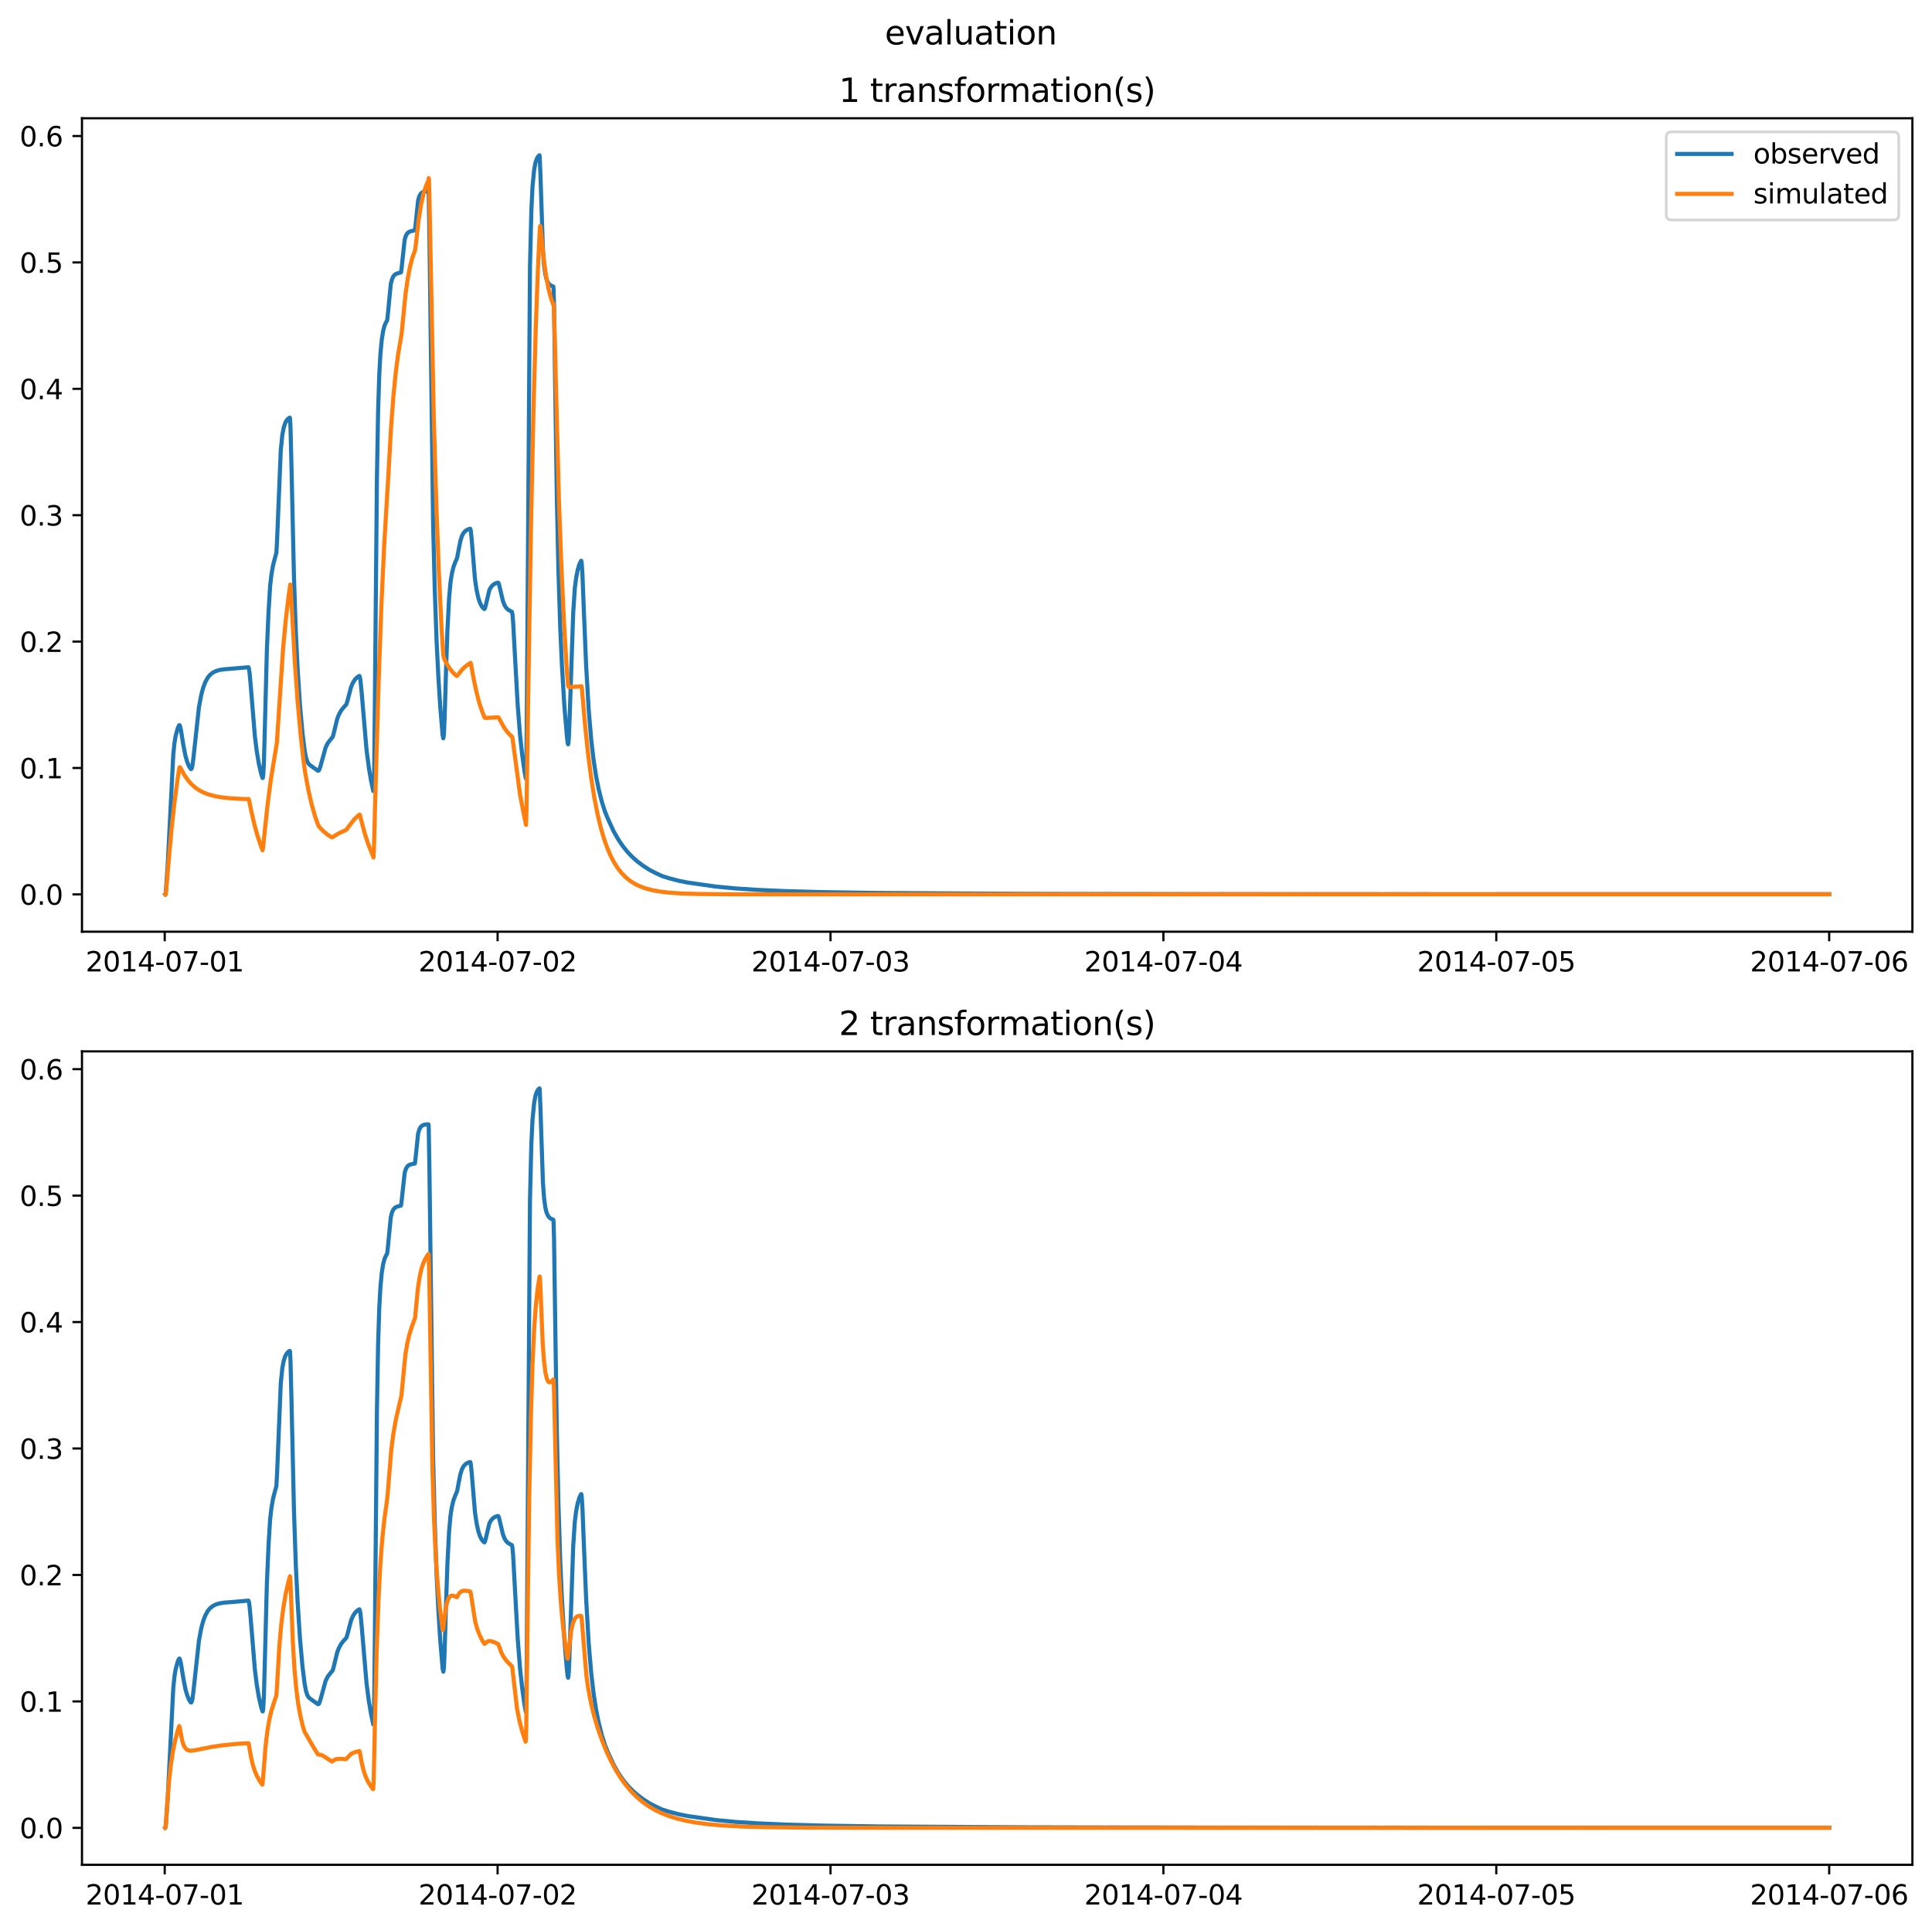 <?xml version="1.0" encoding="utf-8" standalone="no"?>
<!DOCTYPE svg PUBLIC "-//W3C//DTD SVG 1.1//EN"
  "http://www.w3.org/Graphics/SVG/1.1/DTD/svg11.dtd">
<svg xmlns:xlink="http://www.w3.org/1999/xlink" width="709.427pt" height="708.798pt" viewBox="0 0 709.427 708.798" xmlns="http://www.w3.org/2000/svg" version="1.1">
 <defs>
  <style type="text/css">*{stroke-linejoin: round; stroke-linecap: butt}</style>
 </defs>
 <g id="figure_1">
  <g id="patch_1">
   <path d="M 0 708.798 
L 709.427 708.798 
L 709.427 0 
L 0 0 
z
" style="fill: #ffffff"/>
  </g>
  <g id="axes_1">
   <g id="patch_2">
    <path d="M 30.103 342.2 
L 702.227 342.2 
L 702.227 43.44 
L 30.103 43.44 
z
" style="fill: #ffffff"/>
   </g>
   <g id="matplotlib.axis_1">
    <g id="xtick_1">
     <g id="line2d_1">
      <defs>
       <path id="m25075e0946" d="M 0 0 
L 0 3.5 
" style="stroke: #000000; stroke-width: 0.8"/>
      </defs>
      <g>
       <use xlink:href="#m25075e0946" x="60.484" y="342.2" style="stroke: #000000; stroke-width: 0.8"/>
      </g>
     </g>
     <g id="text_1">
      <!-- 2014-07-01 -->
      <g transform="translate(31.427 356.798) scale(0.1 -0.1)">
       <defs>
        <path id="DejaVuSans-32" d="M 1228 531 
L 3431 531 
L 3431 0 
L 469 0 
L 469 531 
Q 828 903 1448 1529 
Q 2069 2156 2228 2338 
Q 2531 2678 2651 2914 
Q 2772 3150 2772 3378 
Q 2772 3750 2511 3984 
Q 2250 4219 1831 4219 
Q 1534 4219 1204 4116 
Q 875 4013 500 3803 
L 500 4441 
Q 881 4594 1212 4672 
Q 1544 4750 1819 4750 
Q 2544 4750 2975 4387 
Q 3406 4025 3406 3419 
Q 3406 3131 3298 2873 
Q 3191 2616 2906 2266 
Q 2828 2175 2409 1742 
Q 1991 1309 1228 531 
z
" transform="scale(0.016)"/>
        <path id="DejaVuSans-30" d="M 2034 4250 
Q 1547 4250 1301 3770 
Q 1056 3291 1056 2328 
Q 1056 1369 1301 889 
Q 1547 409 2034 409 
Q 2525 409 2770 889 
Q 3016 1369 3016 2328 
Q 3016 3291 2770 3770 
Q 2525 4250 2034 4250 
z
M 2034 4750 
Q 2819 4750 3233 4129 
Q 3647 3509 3647 2328 
Q 3647 1150 3233 529 
Q 2819 -91 2034 -91 
Q 1250 -91 836 529 
Q 422 1150 422 2328 
Q 422 3509 836 4129 
Q 1250 4750 2034 4750 
z
" transform="scale(0.016)"/>
        <path id="DejaVuSans-31" d="M 794 531 
L 1825 531 
L 1825 4091 
L 703 3866 
L 703 4441 
L 1819 4666 
L 2450 4666 
L 2450 531 
L 3481 531 
L 3481 0 
L 794 0 
L 794 531 
z
" transform="scale(0.016)"/>
        <path id="DejaVuSans-34" d="M 2419 4116 
L 825 1625 
L 2419 1625 
L 2419 4116 
z
M 2253 4666 
L 3047 4666 
L 3047 1625 
L 3713 1625 
L 3713 1100 
L 3047 1100 
L 3047 0 
L 2419 0 
L 2419 1100 
L 313 1100 
L 313 1709 
L 2253 4666 
z
" transform="scale(0.016)"/>
        <path id="DejaVuSans-2d" d="M 313 2009 
L 1997 2009 
L 1997 1497 
L 313 1497 
L 313 2009 
z
" transform="scale(0.016)"/>
        <path id="DejaVuSans-37" d="M 525 4666 
L 3525 4666 
L 3525 4397 
L 1831 0 
L 1172 0 
L 2766 4134 
L 525 4134 
L 525 4666 
z
" transform="scale(0.016)"/>
       </defs>
       <use xlink:href="#DejaVuSans-32"/>
       <use xlink:href="#DejaVuSans-30" x="63.623"/>
       <use xlink:href="#DejaVuSans-31" x="127.246"/>
       <use xlink:href="#DejaVuSans-34" x="190.869"/>
       <use xlink:href="#DejaVuSans-2d" x="254.492"/>
       <use xlink:href="#DejaVuSans-30" x="290.576"/>
       <use xlink:href="#DejaVuSans-37" x="354.199"/>
       <use xlink:href="#DejaVuSans-2d" x="417.822"/>
       <use xlink:href="#DejaVuSans-30" x="453.906"/>
       <use xlink:href="#DejaVuSans-31" x="517.529"/>
      </g>
     </g>
    </g>
    <g id="xtick_2">
     <g id="line2d_2">
      <g>
       <use xlink:href="#m25075e0946" x="182.723" y="342.2" style="stroke: #000000; stroke-width: 0.8"/>
      </g>
     </g>
     <g id="text_2">
      <!-- 2014-07-02 -->
      <g transform="translate(153.665 356.798) scale(0.1 -0.1)">
       <use xlink:href="#DejaVuSans-32"/>
       <use xlink:href="#DejaVuSans-30" x="63.623"/>
       <use xlink:href="#DejaVuSans-31" x="127.246"/>
       <use xlink:href="#DejaVuSans-34" x="190.869"/>
       <use xlink:href="#DejaVuSans-2d" x="254.492"/>
       <use xlink:href="#DejaVuSans-30" x="290.576"/>
       <use xlink:href="#DejaVuSans-37" x="354.199"/>
       <use xlink:href="#DejaVuSans-2d" x="417.822"/>
       <use xlink:href="#DejaVuSans-30" x="453.906"/>
       <use xlink:href="#DejaVuSans-32" x="517.529"/>
      </g>
     </g>
    </g>
    <g id="xtick_3">
     <g id="line2d_3">
      <g>
       <use xlink:href="#m25075e0946" x="304.961" y="342.2" style="stroke: #000000; stroke-width: 0.8"/>
      </g>
     </g>
     <g id="text_3">
      <!-- 2014-07-03 -->
      <g transform="translate(275.903 356.798) scale(0.1 -0.1)">
       <defs>
        <path id="DejaVuSans-33" d="M 2597 2516 
Q 3050 2419 3304 2112 
Q 3559 1806 3559 1356 
Q 3559 666 3084 287 
Q 2609 -91 1734 -91 
Q 1441 -91 1130 -33 
Q 819 25 488 141 
L 488 750 
Q 750 597 1062 519 
Q 1375 441 1716 441 
Q 2309 441 2620 675 
Q 2931 909 2931 1356 
Q 2931 1769 2642 2001 
Q 2353 2234 1838 2234 
L 1294 2234 
L 1294 2753 
L 1863 2753 
Q 2328 2753 2575 2939 
Q 2822 3125 2822 3475 
Q 2822 3834 2567 4026 
Q 2313 4219 1838 4219 
Q 1578 4219 1281 4162 
Q 984 4106 628 3988 
L 628 4550 
Q 988 4650 1302 4700 
Q 1616 4750 1894 4750 
Q 2613 4750 3031 4423 
Q 3450 4097 3450 3541 
Q 3450 3153 3228 2886 
Q 3006 2619 2597 2516 
z
" transform="scale(0.016)"/>
       </defs>
       <use xlink:href="#DejaVuSans-32"/>
       <use xlink:href="#DejaVuSans-30" x="63.623"/>
       <use xlink:href="#DejaVuSans-31" x="127.246"/>
       <use xlink:href="#DejaVuSans-34" x="190.869"/>
       <use xlink:href="#DejaVuSans-2d" x="254.492"/>
       <use xlink:href="#DejaVuSans-30" x="290.576"/>
       <use xlink:href="#DejaVuSans-37" x="354.199"/>
       <use xlink:href="#DejaVuSans-2d" x="417.822"/>
       <use xlink:href="#DejaVuSans-30" x="453.906"/>
       <use xlink:href="#DejaVuSans-33" x="517.529"/>
      </g>
     </g>
    </g>
    <g id="xtick_4">
     <g id="line2d_4">
      <g>
       <use xlink:href="#m25075e0946" x="427.199" y="342.2" style="stroke: #000000; stroke-width: 0.8"/>
      </g>
     </g>
     <g id="text_4">
      <!-- 2014-07-04 -->
      <g transform="translate(398.141 356.798) scale(0.1 -0.1)">
       <use xlink:href="#DejaVuSans-32"/>
       <use xlink:href="#DejaVuSans-30" x="63.623"/>
       <use xlink:href="#DejaVuSans-31" x="127.246"/>
       <use xlink:href="#DejaVuSans-34" x="190.869"/>
       <use xlink:href="#DejaVuSans-2d" x="254.492"/>
       <use xlink:href="#DejaVuSans-30" x="290.576"/>
       <use xlink:href="#DejaVuSans-37" x="354.199"/>
       <use xlink:href="#DejaVuSans-2d" x="417.822"/>
       <use xlink:href="#DejaVuSans-30" x="453.906"/>
       <use xlink:href="#DejaVuSans-34" x="517.529"/>
      </g>
     </g>
    </g>
    <g id="xtick_5">
     <g id="line2d_5">
      <g>
       <use xlink:href="#m25075e0946" x="549.437" y="342.2" style="stroke: #000000; stroke-width: 0.8"/>
      </g>
     </g>
     <g id="text_5">
      <!-- 2014-07-05 -->
      <g transform="translate(520.38 356.798) scale(0.1 -0.1)">
       <defs>
        <path id="DejaVuSans-35" d="M 691 4666 
L 3169 4666 
L 3169 4134 
L 1269 4134 
L 1269 2991 
Q 1406 3038 1543 3061 
Q 1681 3084 1819 3084 
Q 2600 3084 3056 2656 
Q 3513 2228 3513 1497 
Q 3513 744 3044 326 
Q 2575 -91 1722 -91 
Q 1428 -91 1123 -41 
Q 819 9 494 109 
L 494 744 
Q 775 591 1075 516 
Q 1375 441 1709 441 
Q 2250 441 2565 725 
Q 2881 1009 2881 1497 
Q 2881 1984 2565 2268 
Q 2250 2553 1709 2553 
Q 1456 2553 1204 2497 
Q 953 2441 691 2322 
L 691 4666 
z
" transform="scale(0.016)"/>
       </defs>
       <use xlink:href="#DejaVuSans-32"/>
       <use xlink:href="#DejaVuSans-30" x="63.623"/>
       <use xlink:href="#DejaVuSans-31" x="127.246"/>
       <use xlink:href="#DejaVuSans-34" x="190.869"/>
       <use xlink:href="#DejaVuSans-2d" x="254.492"/>
       <use xlink:href="#DejaVuSans-30" x="290.576"/>
       <use xlink:href="#DejaVuSans-37" x="354.199"/>
       <use xlink:href="#DejaVuSans-2d" x="417.822"/>
       <use xlink:href="#DejaVuSans-30" x="453.906"/>
       <use xlink:href="#DejaVuSans-35" x="517.529"/>
      </g>
     </g>
    </g>
    <g id="xtick_6">
     <g id="line2d_6">
      <g>
       <use xlink:href="#m25075e0946" x="671.676" y="342.2" style="stroke: #000000; stroke-width: 0.8"/>
      </g>
     </g>
     <g id="text_6">
      <!-- 2014-07-06 -->
      <g transform="translate(642.618 356.798) scale(0.1 -0.1)">
       <defs>
        <path id="DejaVuSans-36" d="M 2113 2584 
Q 1688 2584 1439 2293 
Q 1191 2003 1191 1497 
Q 1191 994 1439 701 
Q 1688 409 2113 409 
Q 2538 409 2786 701 
Q 3034 994 3034 1497 
Q 3034 2003 2786 2293 
Q 2538 2584 2113 2584 
z
M 3366 4563 
L 3366 3988 
Q 3128 4100 2886 4159 
Q 2644 4219 2406 4219 
Q 1781 4219 1451 3797 
Q 1122 3375 1075 2522 
Q 1259 2794 1537 2939 
Q 1816 3084 2150 3084 
Q 2853 3084 3261 2657 
Q 3669 2231 3669 1497 
Q 3669 778 3244 343 
Q 2819 -91 2113 -91 
Q 1303 -91 875 529 
Q 447 1150 447 2328 
Q 447 3434 972 4092 
Q 1497 4750 2381 4750 
Q 2619 4750 2861 4703 
Q 3103 4656 3366 4563 
z
" transform="scale(0.016)"/>
       </defs>
       <use xlink:href="#DejaVuSans-32"/>
       <use xlink:href="#DejaVuSans-30" x="63.623"/>
       <use xlink:href="#DejaVuSans-31" x="127.246"/>
       <use xlink:href="#DejaVuSans-34" x="190.869"/>
       <use xlink:href="#DejaVuSans-2d" x="254.492"/>
       <use xlink:href="#DejaVuSans-30" x="290.576"/>
       <use xlink:href="#DejaVuSans-37" x="354.199"/>
       <use xlink:href="#DejaVuSans-2d" x="417.822"/>
       <use xlink:href="#DejaVuSans-30" x="453.906"/>
       <use xlink:href="#DejaVuSans-36" x="517.529"/>
      </g>
     </g>
    </g>
   </g>
   <g id="matplotlib.axis_2">
    <g id="ytick_1">
     <g id="line2d_7">
      <defs>
       <path id="m367534e024" d="M 0 0 
L -3.5 0 
" style="stroke: #000000; stroke-width: 0.8"/>
      </defs>
      <g>
       <use xlink:href="#m367534e024" x="30.103" y="328.489" style="stroke: #000000; stroke-width: 0.8"/>
      </g>
     </g>
     <g id="text_7">
      <!-- 0.0 -->
      <g transform="translate(7.2 332.289) scale(0.1 -0.1)">
       <defs>
        <path id="DejaVuSans-2e" d="M 684 794 
L 1344 794 
L 1344 0 
L 684 0 
L 684 794 
z
" transform="scale(0.016)"/>
       </defs>
       <use xlink:href="#DejaVuSans-30"/>
       <use xlink:href="#DejaVuSans-2e" x="63.623"/>
       <use xlink:href="#DejaVuSans-30" x="95.41"/>
      </g>
     </g>
    </g>
    <g id="ytick_2">
     <g id="line2d_8">
      <g>
       <use xlink:href="#m367534e024" x="30.103" y="282.069" style="stroke: #000000; stroke-width: 0.8"/>
      </g>
     </g>
     <g id="text_8">
      <!-- 0.1 -->
      <g transform="translate(7.2 285.868) scale(0.1 -0.1)">
       <use xlink:href="#DejaVuSans-30"/>
       <use xlink:href="#DejaVuSans-2e" x="63.623"/>
       <use xlink:href="#DejaVuSans-31" x="95.41"/>
      </g>
     </g>
    </g>
    <g id="ytick_3">
     <g id="line2d_9">
      <g>
       <use xlink:href="#m367534e024" x="30.103" y="235.648" style="stroke: #000000; stroke-width: 0.8"/>
      </g>
     </g>
     <g id="text_9">
      <!-- 0.2 -->
      <g transform="translate(7.2 239.447) scale(0.1 -0.1)">
       <use xlink:href="#DejaVuSans-30"/>
       <use xlink:href="#DejaVuSans-2e" x="63.623"/>
       <use xlink:href="#DejaVuSans-32" x="95.41"/>
      </g>
     </g>
    </g>
    <g id="ytick_4">
     <g id="line2d_10">
      <g>
       <use xlink:href="#m367534e024" x="30.103" y="189.227" style="stroke: #000000; stroke-width: 0.8"/>
      </g>
     </g>
     <g id="text_10">
      <!-- 0.3 -->
      <g transform="translate(7.2 193.026) scale(0.1 -0.1)">
       <use xlink:href="#DejaVuSans-30"/>
       <use xlink:href="#DejaVuSans-2e" x="63.623"/>
       <use xlink:href="#DejaVuSans-33" x="95.41"/>
      </g>
     </g>
    </g>
    <g id="ytick_5">
     <g id="line2d_11">
      <g>
       <use xlink:href="#m367534e024" x="30.103" y="142.806" style="stroke: #000000; stroke-width: 0.8"/>
      </g>
     </g>
     <g id="text_11">
      <!-- 0.4 -->
      <g transform="translate(7.2 146.606) scale(0.1 -0.1)">
       <use xlink:href="#DejaVuSans-30"/>
       <use xlink:href="#DejaVuSans-2e" x="63.623"/>
       <use xlink:href="#DejaVuSans-34" x="95.41"/>
      </g>
     </g>
    </g>
    <g id="ytick_6">
     <g id="line2d_12">
      <g>
       <use xlink:href="#m367534e024" x="30.103" y="96.386" style="stroke: #000000; stroke-width: 0.8"/>
      </g>
     </g>
     <g id="text_12">
      <!-- 0.5 -->
      <g transform="translate(7.2 100.185) scale(0.1 -0.1)">
       <use xlink:href="#DejaVuSans-30"/>
       <use xlink:href="#DejaVuSans-2e" x="63.623"/>
       <use xlink:href="#DejaVuSans-35" x="95.41"/>
      </g>
     </g>
    </g>
    <g id="ytick_7">
     <g id="line2d_13">
      <g>
       <use xlink:href="#m367534e024" x="30.103" y="49.965" style="stroke: #000000; stroke-width: 0.8"/>
      </g>
     </g>
     <g id="text_13">
      <!-- 0.6 -->
      <g transform="translate(7.2 53.764) scale(0.1 -0.1)">
       <use xlink:href="#DejaVuSans-30"/>
       <use xlink:href="#DejaVuSans-2e" x="63.623"/>
       <use xlink:href="#DejaVuSans-36" x="95.41"/>
      </g>
     </g>
    </g>
   </g>
   <g id="line2d_14">
    <path d="M 60.654 328.488 
L 60.739 328.417 
L 60.909 327.333 
L 61.588 317.503 
L 63.625 277.247 
L 64.05 273.019 
L 64.474 270.368 
L 65.238 267.534 
L 65.747 266.414 
L 65.917 266.34 
L 66.087 266.649 
L 66.427 268.091 
L 67.36 273.828 
L 68.124 277.703 
L 68.803 280.019 
L 69.483 281.594 
L 70.077 282.463 
L 70.247 282.454 
L 70.416 282.183 
L 70.671 281.127 
L 71.01 278.52 
L 73.048 259.767 
L 73.897 255.223 
L 74.661 252.406 
L 75.425 250.441 
L 76.274 248.905 
L 77.122 247.871 
L 78.141 247.048 
L 79.245 246.488 
L 80.603 246.081 
L 82.301 245.815 
L 86.715 245.462 
L 90.874 245.088 
L 91.214 245.071 
L 91.384 245.472 
L 91.638 247.115 
L 92.063 251.714 
L 93.591 270.422 
L 94.27 275.847 
L 95.034 280.409 
L 95.883 284.13 
L 96.392 285.745 
L 96.477 285.731 
L 96.647 284.828 
L 96.901 280.176 
L 97.241 267.744 
L 98.005 238.554 
L 98.599 224.756 
L 99.193 215.194 
L 99.618 211.43 
L 100.212 207.865 
L 100.721 205.818 
L 101.485 203.058 
L 101.74 198.456 
L 103.098 165.328 
L 103.692 159.571 
L 104.202 156.991 
L 104.711 155.406 
L 105.305 154.317 
L 105.899 153.689 
L 106.409 153.392 
L 106.494 153.716 
L 106.663 156.847 
L 107.003 170.11 
L 107.937 211.726 
L 108.616 231.882 
L 109.295 245.75 
L 110.144 258.869 
L 111.077 269.289 
L 111.841 275.487 
L 112.351 278.236 
L 112.86 279.788 
L 113.369 280.595 
L 113.964 281.12 
L 116.765 283.104 
L 117.02 283.012 
L 117.274 282.62 
L 117.699 281.318 
L 119.566 274.554 
L 120.33 272.995 
L 121.009 272.085 
L 122.198 270.621 
L 122.622 269.013 
L 123.811 264.091 
L 124.405 262.548 
L 125.254 260.982 
L 126.018 259.99 
L 127.206 258.689 
L 127.631 257.248 
L 128.904 252.367 
L 129.583 250.765 
L 130.347 249.574 
L 131.026 248.852 
L 131.96 248.257 
L 132.13 248.576 
L 132.384 250.077 
L 132.809 254.433 
L 134.591 275.418 
L 135.44 281.921 
L 136.289 286.951 
L 137.053 290.507 
L 137.138 290.459 
L 137.223 289.659 
L 137.393 283.446 
L 137.647 258.352 
L 138.411 174.986 
L 138.836 151.089 
L 139.26 137.689 
L 139.685 130.069 
L 140.194 124.645 
L 140.703 121.487 
L 141.213 119.586 
L 141.722 118.429 
L 142.146 117.691 
L 142.316 116.482 
L 143.505 104.272 
L 143.929 102.62 
L 144.438 101.506 
L 144.948 100.906 
L 145.542 100.527 
L 146.391 100.274 
L 147.24 100.044 
L 147.409 98.979 
L 148.598 88.009 
L 149.022 86.621 
L 149.447 85.848 
L 149.956 85.321 
L 150.635 84.973 
L 151.569 84.776 
L 152.333 84.603 
L 152.503 83.495 
L 153.521 73.693 
L 153.946 72.168 
L 154.455 71.205 
L 154.964 70.717 
L 155.644 70.403 
L 156.577 70.231 
L 157.341 70.235 
L 157.426 71.353 
L 157.681 86.578 
L 159.039 192.519 
L 159.633 216.23 
L 160.312 235.417 
L 160.991 249.031 
L 161.671 259.793 
L 162.519 269.843 
L 162.774 271.16 
L 162.859 270.954 
L 163.029 269.242 
L 163.283 263.104 
L 163.793 245.873 
L 164.302 231.289 
L 164.896 219.843 
L 165.406 214.048 
L 165.915 210.752 
L 166.509 208.266 
L 167.103 206.65 
L 167.867 204.863 
L 168.377 202.065 
L 169.056 198.642 
L 169.65 196.796 
L 170.244 195.712 
L 170.923 194.977 
L 171.687 194.497 
L 172.621 194.181 
L 172.706 194.234 
L 172.876 194.939 
L 173.215 198.287 
L 174.404 212.603 
L 174.998 216.663 
L 175.677 219.734 
L 176.271 221.495 
L 176.95 222.778 
L 177.545 223.482 
L 177.884 223.687 
L 178.054 223.447 
L 178.309 222.565 
L 179.667 216.804 
L 180.176 215.796 
L 180.855 214.967 
L 181.619 214.41 
L 182.553 214.034 
L 182.977 214.024 
L 183.232 214.617 
L 183.741 216.768 
L 184.675 220.758 
L 185.269 222.268 
L 185.864 223.235 
L 186.543 223.908 
L 187.307 224.37 
L 187.986 224.704 
L 188.155 225.523 
L 188.41 228.369 
L 189.004 239.267 
L 190.108 259.136 
L 190.957 269.964 
L 191.721 277.034 
L 192.57 283.125 
L 193.079 285.896 
L 193.164 285.372 
L 193.249 282.952 
L 193.419 267.153 
L 194.607 97.839 
L 195.116 77.261 
L 195.541 68.551 
L 196.135 62.352 
L 196.644 59.659 
L 197.154 58.191 
L 197.663 57.385 
L 198.087 57.02 
L 198.172 57.438 
L 198.427 63.561 
L 199.361 91.6 
L 199.785 97.349 
L 200.21 100.542 
L 200.634 102.413 
L 201.143 103.651 
L 201.653 104.382 
L 202.162 104.801 
L 202.841 105.106 
L 203.181 105.234 
L 203.265 106.015 
L 203.435 111.872 
L 203.86 141.828 
L 204.454 182.043 
L 205.048 209.344 
L 205.727 230.747 
L 206.321 244.081 
L 207.255 259.654 
L 208.189 270.669 
L 208.444 272.889 
L 208.613 273.381 
L 208.698 273.117 
L 208.868 271.25 
L 209.123 264.948 
L 210.481 225.061 
L 211.075 216.069 
L 211.584 212.032 
L 212.179 209.109 
L 212.773 207.207 
L 213.367 205.97 
L 213.452 205.962 
L 213.622 207.062 
L 213.876 211.125 
L 214.386 224.167 
L 215.235 244.576 
L 216.168 260.652 
L 217.102 271.795 
L 217.951 279.028 
L 218.885 285.113 
L 219.819 289.776 
L 221.007 294.517 
L 222.111 297.998 
L 223.129 300.537 
L 225.336 305.34 
L 226.949 308.183 
L 228.647 310.696 
L 230.345 312.818 
L 232.127 314.697 
L 234.08 316.433 
L 236.372 318.126 
L 238.579 319.539 
L 240.956 320.753 
L 242.993 321.705 
L 245.624 322.554 
L 249.275 323.503 
L 252.67 324.177 
L 263.026 325.644 
L 269.987 326.301 
L 277.967 326.825 
L 288.493 327.29 
L 302.584 327.672 
L 322.787 327.976 
L 376.436 328.292 
L 391.801 328.333 
L 394.602 328.338 
L 398.337 328.338 
L 399.271 328.349 
L 400.544 328.345 
L 400.969 328.342 
L 404.025 328.355 
L 405.128 328.343 
L 417.098 328.349 
L 417.522 328.367 
L 418.201 328.366 
L 419.814 328.362 
L 422.445 328.358 
L 422.7 328.364 
L 423.719 328.381 
L 424.907 328.359 
L 425.756 328.368 
L 427.539 328.385 
L 427.878 328.365 
L 428.897 328.366 
L 429.406 328.388 
L 430.255 328.366 
L 430.934 328.383 
L 432.123 328.377 
L 433.396 328.38 
L 435.094 328.372 
L 435.603 328.397 
L 436.537 328.367 
L 436.791 328.369 
L 437.98 328.398 
L 438.574 328.372 
L 440.017 328.4 
L 440.527 328.376 
L 440.951 328.394 
L 441.206 328.395 
L 446.129 328.386 
L 446.469 328.392 
L 448.421 328.382 
L 448.93 328.382 
L 471.426 328.411 
L 471.85 328.388 
L 472.19 328.414 
L 473.378 328.401 
L 475.585 328.403 
L 476.094 328.421 
L 476.519 328.4 
L 477.028 328.404 
L 477.622 328.398 
L 478.217 328.414 
L 478.726 328.416 
L 479.32 328.396 
L 479.83 328.408 
L 482.206 328.415 
L 483.395 328.386 
L 483.819 328.418 
L 484.753 328.417 
L 499.778 328.419 
L 500.797 328.406 
L 501.646 328.405 
L 501.985 328.411 
L 502.495 328.412 
L 503.174 328.427 
L 503.683 328.378 
L 504.107 328.416 
L 504.871 328.396 
L 505.211 328.408 
L 506.484 328.415 
L 506.909 328.424 
L 507.927 328.421 
L 508.522 328.42 
L 509.455 328.391 
L 510.05 328.418 
L 511.747 328.395 
L 512.257 328.413 
L 512.851 328.397 
L 513.275 328.412 
L 513.7 328.386 
L 514.039 328.407 
L 514.888 328.405 
L 515.397 328.414 
L 518.878 328.426 
L 519.472 328.401 
L 519.897 328.422 
L 520.661 328.42 
L 523.037 328.416 
L 523.971 328.384 
L 524.311 328.403 
L 524.65 328.426 
L 581.78 328.414 
L 582.204 328.416 
L 671.676 328.41 
L 671.676 328.41 
" clip-path="url(#p4af36e7604)" style="fill: none; stroke: #1f77b4; stroke-width: 1.5; stroke-linecap: square"/>
   </g>
   <g id="line2d_15">
    <path d="M 60.654 328.489 
L 60.739 328.62 
L 60.824 328.557 
L 60.994 327.442 
L 61.673 319.187 
L 62.946 304.981 
L 64.135 294.148 
L 65.323 285.345 
L 65.917 281.82 
L 66.087 281.788 
L 66.427 282.357 
L 67.785 284.801 
L 69.058 286.606 
L 70.331 288.037 
L 71.69 289.241 
L 73.133 290.236 
L 74.746 291.083 
L 76.613 291.804 
L 78.735 292.38 
L 81.367 292.85 
L 84.677 293.203 
L 89.261 293.45 
L 91.299 293.474 
L 91.468 293.944 
L 92.232 297.687 
L 93.421 302.892 
L 94.609 307.161 
L 95.883 310.906 
L 96.392 312.293 
L 96.562 311.586 
L 97.071 306.633 
L 98.259 295.505 
L 99.448 286.442 
L 100.551 279.611 
L 101.655 272.911 
L 103.947 238.135 
L 104.966 227.338 
L 105.984 218.863 
L 106.578 214.678 
L 106.663 215.096 
L 106.918 219.058 
L 108.276 243.534 
L 109.295 257.707 
L 110.398 270.004 
L 111.502 279.889 
L 112.181 284.534 
L 113.285 290.402 
L 114.473 295.551 
L 115.661 299.739 
L 116.85 303.13 
L 117.359 303.843 
L 118.717 305.266 
L 120.16 306.466 
L 121.773 307.526 
L 122.028 307.551 
L 122.707 307.098 
L 124.32 306.105 
L 126.103 305.273 
L 127.121 304.793 
L 130.007 300.996 
L 131.451 299.667 
L 132.045 299.173 
L 132.215 299.497 
L 132.809 301.878 
L 133.997 306.327 
L 135.27 310.226 
L 136.544 313.408 
L 136.968 314.443 
L 137.138 314.949 
L 137.308 311.747 
L 137.902 289.446 
L 139.006 251.061 
L 140.024 222.816 
L 141.043 200.73 
L 141.977 185.06 
L 142.571 175.142 
L 143.589 157.123 
L 144.438 145.767 
L 145.287 137.075 
L 146.136 130.468 
L 146.985 125.474 
L 147.494 122.369 
L 148.852 108.477 
L 149.701 102.455 
L 150.55 98.003 
L 151.399 94.725 
L 152.248 92.334 
L 152.418 91.937 
L 152.672 90.024 
L 153.776 80.331 
L 154.625 75.082 
L 155.474 71.287 
L 156.323 68.552 
L 157.171 66.58 
L 157.341 66.107 
L 157.426 65.433 
L 157.511 65.794 
L 157.681 71.959 
L 159.294 153.608 
L 160.227 185.717 
L 161.161 210.469 
L 162.18 231.542 
L 162.774 240.656 
L 163.114 241.939 
L 163.878 243.517 
L 164.981 245.33 
L 166.17 246.846 
L 167.358 248.014 
L 167.782 248.3 
L 168.037 248.04 
L 169.65 245.952 
L 170.838 244.812 
L 172.112 243.881 
L 172.791 243.445 
L 172.961 243.953 
L 173.725 248.267 
L 174.828 253.67 
L 175.932 257.94 
L 177.035 261.329 
L 177.969 263.592 
L 178.224 263.711 
L 179.242 263.651 
L 182.977 263.443 
L 183.232 263.782 
L 185.1 267.22 
L 186.288 268.845 
L 187.561 270.209 
L 188.071 270.61 
L 188.24 271.509 
L 190.957 291.808 
L 192.145 298.097 
L 193.164 302.976 
L 193.334 297.412 
L 193.928 257.56 
L 194.947 195.088 
L 195.88 150.881 
L 196.729 120.352 
L 197.578 97.441 
L 198.257 83.483 
L 198.342 82.994 
L 198.427 83.156 
L 198.682 85.401 
L 199.7 95.474 
L 200.549 101.527 
L 201.398 105.995 
L 202.247 109.307 
L 203.096 111.779 
L 203.181 111.858 
L 203.265 111.679 
L 203.35 112.205 
L 203.52 117.054 
L 205.218 183.214 
L 206.152 208.517 
L 207.17 230.022 
L 208.189 246.921 
L 208.613 251.887 
L 208.868 252.334 
L 209.293 252.367 
L 213.537 252.059 
L 213.707 253.215 
L 214.81 266.024 
L 215.914 276.674 
L 217.017 285.293 
L 218.206 292.818 
L 219.394 298.919 
L 220.583 303.901 
L 221.771 307.991 
L 223.044 311.582 
L 224.318 314.517 
L 225.591 316.924 
L 226.949 319.023 
L 228.307 320.731 
L 229.75 322.203 
L 231.278 323.453 
L 232.976 324.549 
L 234.844 325.479 
L 236.881 326.243 
L 239.258 326.892 
L 242.059 327.419 
L 245.54 327.838 
L 250.123 328.151 
L 256.745 328.358 
L 268.374 328.464 
L 306.574 328.489 
L 671.676 328.489 
L 671.676 328.489 
" clip-path="url(#p4af36e7604)" style="fill: none; stroke: #ff7f0e; stroke-width: 1.5; stroke-linecap: square"/>
   </g>
   <g id="patch_3">
    <path d="M 30.103 342.2 
L 30.103 43.44 
" style="fill: none; stroke: #000000; stroke-width: 0.8; stroke-linejoin: miter; stroke-linecap: square"/>
   </g>
   <g id="patch_4">
    <path d="M 702.227 342.2 
L 702.227 43.44 
" style="fill: none; stroke: #000000; stroke-width: 0.8; stroke-linejoin: miter; stroke-linecap: square"/>
   </g>
   <g id="patch_5">
    <path d="M 30.103 342.2 
L 702.227 342.2 
" style="fill: none; stroke: #000000; stroke-width: 0.8; stroke-linejoin: miter; stroke-linecap: square"/>
   </g>
   <g id="patch_6">
    <path d="M 30.103 43.44 
L 702.227 43.44 
" style="fill: none; stroke: #000000; stroke-width: 0.8; stroke-linejoin: miter; stroke-linecap: square"/>
   </g>
   <g id="text_14">
    <!-- 1 transformation(s) -->
    <g transform="translate(308.05 37.44) scale(0.12 -0.12)">
     <defs>
      <path id="DejaVuSans-20" transform="scale(0.016)"/>
      <path id="DejaVuSans-74" d="M 1172 4494 
L 1172 3500 
L 2356 3500 
L 2356 3053 
L 1172 3053 
L 1172 1153 
Q 1172 725 1289 603 
Q 1406 481 1766 481 
L 2356 481 
L 2356 0 
L 1766 0 
Q 1100 0 847 248 
Q 594 497 594 1153 
L 594 3053 
L 172 3053 
L 172 3500 
L 594 3500 
L 594 4494 
L 1172 4494 
z
" transform="scale(0.016)"/>
      <path id="DejaVuSans-72" d="M 2631 2963 
Q 2534 3019 2420 3045 
Q 2306 3072 2169 3072 
Q 1681 3072 1420 2755 
Q 1159 2438 1159 1844 
L 1159 0 
L 581 0 
L 581 3500 
L 1159 3500 
L 1159 2956 
Q 1341 3275 1631 3429 
Q 1922 3584 2338 3584 
Q 2397 3584 2469 3576 
Q 2541 3569 2628 3553 
L 2631 2963 
z
" transform="scale(0.016)"/>
      <path id="DejaVuSans-61" d="M 2194 1759 
Q 1497 1759 1228 1600 
Q 959 1441 959 1056 
Q 959 750 1161 570 
Q 1363 391 1709 391 
Q 2188 391 2477 730 
Q 2766 1069 2766 1631 
L 2766 1759 
L 2194 1759 
z
M 3341 1997 
L 3341 0 
L 2766 0 
L 2766 531 
Q 2569 213 2275 61 
Q 1981 -91 1556 -91 
Q 1019 -91 701 211 
Q 384 513 384 1019 
Q 384 1609 779 1909 
Q 1175 2209 1959 2209 
L 2766 2209 
L 2766 2266 
Q 2766 2663 2505 2880 
Q 2244 3097 1772 3097 
Q 1472 3097 1187 3025 
Q 903 2953 641 2809 
L 641 3341 
Q 956 3463 1253 3523 
Q 1550 3584 1831 3584 
Q 2591 3584 2966 3190 
Q 3341 2797 3341 1997 
z
" transform="scale(0.016)"/>
      <path id="DejaVuSans-6e" d="M 3513 2113 
L 3513 0 
L 2938 0 
L 2938 2094 
Q 2938 2591 2744 2837 
Q 2550 3084 2163 3084 
Q 1697 3084 1428 2787 
Q 1159 2491 1159 1978 
L 1159 0 
L 581 0 
L 581 3500 
L 1159 3500 
L 1159 2956 
Q 1366 3272 1645 3428 
Q 1925 3584 2291 3584 
Q 2894 3584 3203 3211 
Q 3513 2838 3513 2113 
z
" transform="scale(0.016)"/>
      <path id="DejaVuSans-73" d="M 2834 3397 
L 2834 2853 
Q 2591 2978 2328 3040 
Q 2066 3103 1784 3103 
Q 1356 3103 1142 2972 
Q 928 2841 928 2578 
Q 928 2378 1081 2264 
Q 1234 2150 1697 2047 
L 1894 2003 
Q 2506 1872 2764 1633 
Q 3022 1394 3022 966 
Q 3022 478 2636 193 
Q 2250 -91 1575 -91 
Q 1294 -91 989 -36 
Q 684 19 347 128 
L 347 722 
Q 666 556 975 473 
Q 1284 391 1588 391 
Q 1994 391 2212 530 
Q 2431 669 2431 922 
Q 2431 1156 2273 1281 
Q 2116 1406 1581 1522 
L 1381 1569 
Q 847 1681 609 1914 
Q 372 2147 372 2553 
Q 372 3047 722 3315 
Q 1072 3584 1716 3584 
Q 2034 3584 2315 3537 
Q 2597 3491 2834 3397 
z
" transform="scale(0.016)"/>
      <path id="DejaVuSans-66" d="M 2375 4863 
L 2375 4384 
L 1825 4384 
Q 1516 4384 1395 4259 
Q 1275 4134 1275 3809 
L 1275 3500 
L 2222 3500 
L 2222 3053 
L 1275 3053 
L 1275 0 
L 697 0 
L 697 3053 
L 147 3053 
L 147 3500 
L 697 3500 
L 697 3744 
Q 697 4328 969 4595 
Q 1241 4863 1831 4863 
L 2375 4863 
z
" transform="scale(0.016)"/>
      <path id="DejaVuSans-6f" d="M 1959 3097 
Q 1497 3097 1228 2736 
Q 959 2375 959 1747 
Q 959 1119 1226 758 
Q 1494 397 1959 397 
Q 2419 397 2687 759 
Q 2956 1122 2956 1747 
Q 2956 2369 2687 2733 
Q 2419 3097 1959 3097 
z
M 1959 3584 
Q 2709 3584 3137 3096 
Q 3566 2609 3566 1747 
Q 3566 888 3137 398 
Q 2709 -91 1959 -91 
Q 1206 -91 779 398 
Q 353 888 353 1747 
Q 353 2609 779 3096 
Q 1206 3584 1959 3584 
z
" transform="scale(0.016)"/>
      <path id="DejaVuSans-6d" d="M 3328 2828 
Q 3544 3216 3844 3400 
Q 4144 3584 4550 3584 
Q 5097 3584 5394 3201 
Q 5691 2819 5691 2113 
L 5691 0 
L 5113 0 
L 5113 2094 
Q 5113 2597 4934 2840 
Q 4756 3084 4391 3084 
Q 3944 3084 3684 2787 
Q 3425 2491 3425 1978 
L 3425 0 
L 2847 0 
L 2847 2094 
Q 2847 2600 2669 2842 
Q 2491 3084 2119 3084 
Q 1678 3084 1418 2786 
Q 1159 2488 1159 1978 
L 1159 0 
L 581 0 
L 581 3500 
L 1159 3500 
L 1159 2956 
Q 1356 3278 1631 3431 
Q 1906 3584 2284 3584 
Q 2666 3584 2933 3390 
Q 3200 3197 3328 2828 
z
" transform="scale(0.016)"/>
      <path id="DejaVuSans-69" d="M 603 3500 
L 1178 3500 
L 1178 0 
L 603 0 
L 603 3500 
z
M 603 4863 
L 1178 4863 
L 1178 4134 
L 603 4134 
L 603 4863 
z
" transform="scale(0.016)"/>
      <path id="DejaVuSans-28" d="M 1984 4856 
Q 1566 4138 1362 3434 
Q 1159 2731 1159 2009 
Q 1159 1288 1364 580 
Q 1569 -128 1984 -844 
L 1484 -844 
Q 1016 -109 783 600 
Q 550 1309 550 2009 
Q 550 2706 781 3412 
Q 1013 4119 1484 4856 
L 1984 4856 
z
" transform="scale(0.016)"/>
      <path id="DejaVuSans-29" d="M 513 4856 
L 1013 4856 
Q 1481 4119 1714 3412 
Q 1947 2706 1947 2009 
Q 1947 1309 1714 600 
Q 1481 -109 1013 -844 
L 513 -844 
Q 928 -128 1133 580 
Q 1338 1288 1338 2009 
Q 1338 2731 1133 3434 
Q 928 4138 513 4856 
z
" transform="scale(0.016)"/>
     </defs>
     <use xlink:href="#DejaVuSans-31"/>
     <use xlink:href="#DejaVuSans-20" x="63.623"/>
     <use xlink:href="#DejaVuSans-74" x="95.41"/>
     <use xlink:href="#DejaVuSans-72" x="134.619"/>
     <use xlink:href="#DejaVuSans-61" x="175.732"/>
     <use xlink:href="#DejaVuSans-6e" x="237.012"/>
     <use xlink:href="#DejaVuSans-73" x="300.391"/>
     <use xlink:href="#DejaVuSans-66" x="352.49"/>
     <use xlink:href="#DejaVuSans-6f" x="387.695"/>
     <use xlink:href="#DejaVuSans-72" x="448.877"/>
     <use xlink:href="#DejaVuSans-6d" x="488.24"/>
     <use xlink:href="#DejaVuSans-61" x="585.652"/>
     <use xlink:href="#DejaVuSans-74" x="646.932"/>
     <use xlink:href="#DejaVuSans-69" x="686.141"/>
     <use xlink:href="#DejaVuSans-6f" x="713.924"/>
     <use xlink:href="#DejaVuSans-6e" x="775.105"/>
     <use xlink:href="#DejaVuSans-28" x="838.484"/>
     <use xlink:href="#DejaVuSans-73" x="877.498"/>
     <use xlink:href="#DejaVuSans-29" x="929.598"/>
    </g>
   </g>
   <g id="legend_1">
    <g id="patch_7">
     <path d="M 613.833 80.796 
L 695.227 80.796 
Q 697.227 80.796 697.227 78.796 
L 697.227 50.44 
Q 697.227 48.44 695.227 48.44 
L 613.833 48.44 
Q 611.833 48.44 611.833 50.44 
L 611.833 78.796 
Q 611.833 80.796 613.833 80.796 
z
" style="fill: #ffffff; opacity: 0.8; stroke: #cccccc; stroke-linejoin: miter"/>
    </g>
    <g id="line2d_16">
     <path d="M 615.833 56.538 
L 625.833 56.538 
L 635.833 56.538 
" style="fill: none; stroke: #1f77b4; stroke-width: 1.5; stroke-linecap: square"/>
    </g>
    <g id="text_15">
     <!-- observed -->
     <g transform="translate(643.833 60.038) scale(0.1 -0.1)">
      <defs>
       <path id="DejaVuSans-62" d="M 3116 1747 
Q 3116 2381 2855 2742 
Q 2594 3103 2138 3103 
Q 1681 3103 1420 2742 
Q 1159 2381 1159 1747 
Q 1159 1113 1420 752 
Q 1681 391 2138 391 
Q 2594 391 2855 752 
Q 3116 1113 3116 1747 
z
M 1159 2969 
Q 1341 3281 1617 3432 
Q 1894 3584 2278 3584 
Q 2916 3584 3314 3078 
Q 3713 2572 3713 1747 
Q 3713 922 3314 415 
Q 2916 -91 2278 -91 
Q 1894 -91 1617 61 
Q 1341 213 1159 525 
L 1159 0 
L 581 0 
L 581 4863 
L 1159 4863 
L 1159 2969 
z
" transform="scale(0.016)"/>
       <path id="DejaVuSans-65" d="M 3597 1894 
L 3597 1613 
L 953 1613 
Q 991 1019 1311 708 
Q 1631 397 2203 397 
Q 2534 397 2845 478 
Q 3156 559 3463 722 
L 3463 178 
Q 3153 47 2828 -22 
Q 2503 -91 2169 -91 
Q 1331 -91 842 396 
Q 353 884 353 1716 
Q 353 2575 817 3079 
Q 1281 3584 2069 3584 
Q 2775 3584 3186 3129 
Q 3597 2675 3597 1894 
z
M 3022 2063 
Q 3016 2534 2758 2815 
Q 2500 3097 2075 3097 
Q 1594 3097 1305 2825 
Q 1016 2553 972 2059 
L 3022 2063 
z
" transform="scale(0.016)"/>
       <path id="DejaVuSans-76" d="M 191 3500 
L 800 3500 
L 1894 563 
L 2988 3500 
L 3597 3500 
L 2284 0 
L 1503 0 
L 191 3500 
z
" transform="scale(0.016)"/>
       <path id="DejaVuSans-64" d="M 2906 2969 
L 2906 4863 
L 3481 4863 
L 3481 0 
L 2906 0 
L 2906 525 
Q 2725 213 2448 61 
Q 2172 -91 1784 -91 
Q 1150 -91 751 415 
Q 353 922 353 1747 
Q 353 2572 751 3078 
Q 1150 3584 1784 3584 
Q 2172 3584 2448 3432 
Q 2725 3281 2906 2969 
z
M 947 1747 
Q 947 1113 1208 752 
Q 1469 391 1925 391 
Q 2381 391 2643 752 
Q 2906 1113 2906 1747 
Q 2906 2381 2643 2742 
Q 2381 3103 1925 3103 
Q 1469 3103 1208 2742 
Q 947 2381 947 1747 
z
" transform="scale(0.016)"/>
      </defs>
      <use xlink:href="#DejaVuSans-6f"/>
      <use xlink:href="#DejaVuSans-62" x="61.182"/>
      <use xlink:href="#DejaVuSans-73" x="124.658"/>
      <use xlink:href="#DejaVuSans-65" x="176.758"/>
      <use xlink:href="#DejaVuSans-72" x="238.281"/>
      <use xlink:href="#DejaVuSans-76" x="279.395"/>
      <use xlink:href="#DejaVuSans-65" x="338.574"/>
      <use xlink:href="#DejaVuSans-64" x="400.098"/>
     </g>
    </g>
    <g id="line2d_17">
     <path d="M 615.833 71.217 
L 625.833 71.217 
L 635.833 71.217 
" style="fill: none; stroke: #ff7f0e; stroke-width: 1.5; stroke-linecap: square"/>
    </g>
    <g id="text_16">
     <!-- simulated -->
     <g transform="translate(643.833 74.717) scale(0.1 -0.1)">
      <defs>
       <path id="DejaVuSans-75" d="M 544 1381 
L 544 3500 
L 1119 3500 
L 1119 1403 
Q 1119 906 1312 657 
Q 1506 409 1894 409 
Q 2359 409 2629 706 
Q 2900 1003 2900 1516 
L 2900 3500 
L 3475 3500 
L 3475 0 
L 2900 0 
L 2900 538 
Q 2691 219 2414 64 
Q 2138 -91 1772 -91 
Q 1169 -91 856 284 
Q 544 659 544 1381 
z
M 1991 3584 
L 1991 3584 
z
" transform="scale(0.016)"/>
       <path id="DejaVuSans-6c" d="M 603 4863 
L 1178 4863 
L 1178 0 
L 603 0 
L 603 4863 
z
" transform="scale(0.016)"/>
      </defs>
      <use xlink:href="#DejaVuSans-73"/>
      <use xlink:href="#DejaVuSans-69" x="52.1"/>
      <use xlink:href="#DejaVuSans-6d" x="79.883"/>
      <use xlink:href="#DejaVuSans-75" x="177.295"/>
      <use xlink:href="#DejaVuSans-6c" x="240.674"/>
      <use xlink:href="#DejaVuSans-61" x="268.457"/>
      <use xlink:href="#DejaVuSans-74" x="329.736"/>
      <use xlink:href="#DejaVuSans-65" x="368.945"/>
      <use xlink:href="#DejaVuSans-64" x="430.469"/>
     </g>
    </g>
   </g>
  </g>
  <g id="axes_2">
   <g id="patch_8">
    <path d="M 30.103 684.92 
L 702.227 684.92 
L 702.227 386.16 
L 30.103 386.16 
z
" style="fill: #ffffff"/>
   </g>
   <g id="matplotlib.axis_3">
    <g id="xtick_7">
     <g id="line2d_18">
      <g>
       <use xlink:href="#m25075e0946" x="60.484" y="684.92" style="stroke: #000000; stroke-width: 0.8"/>
      </g>
     </g>
     <g id="text_17">
      <!-- 2014-07-01 -->
      <g transform="translate(31.427 699.518) scale(0.1 -0.1)">
       <use xlink:href="#DejaVuSans-32"/>
       <use xlink:href="#DejaVuSans-30" x="63.623"/>
       <use xlink:href="#DejaVuSans-31" x="127.246"/>
       <use xlink:href="#DejaVuSans-34" x="190.869"/>
       <use xlink:href="#DejaVuSans-2d" x="254.492"/>
       <use xlink:href="#DejaVuSans-30" x="290.576"/>
       <use xlink:href="#DejaVuSans-37" x="354.199"/>
       <use xlink:href="#DejaVuSans-2d" x="417.822"/>
       <use xlink:href="#DejaVuSans-30" x="453.906"/>
       <use xlink:href="#DejaVuSans-31" x="517.529"/>
      </g>
     </g>
    </g>
    <g id="xtick_8">
     <g id="line2d_19">
      <g>
       <use xlink:href="#m25075e0946" x="182.723" y="684.92" style="stroke: #000000; stroke-width: 0.8"/>
      </g>
     </g>
     <g id="text_18">
      <!-- 2014-07-02 -->
      <g transform="translate(153.665 699.518) scale(0.1 -0.1)">
       <use xlink:href="#DejaVuSans-32"/>
       <use xlink:href="#DejaVuSans-30" x="63.623"/>
       <use xlink:href="#DejaVuSans-31" x="127.246"/>
       <use xlink:href="#DejaVuSans-34" x="190.869"/>
       <use xlink:href="#DejaVuSans-2d" x="254.492"/>
       <use xlink:href="#DejaVuSans-30" x="290.576"/>
       <use xlink:href="#DejaVuSans-37" x="354.199"/>
       <use xlink:href="#DejaVuSans-2d" x="417.822"/>
       <use xlink:href="#DejaVuSans-30" x="453.906"/>
       <use xlink:href="#DejaVuSans-32" x="517.529"/>
      </g>
     </g>
    </g>
    <g id="xtick_9">
     <g id="line2d_20">
      <g>
       <use xlink:href="#m25075e0946" x="304.961" y="684.92" style="stroke: #000000; stroke-width: 0.8"/>
      </g>
     </g>
     <g id="text_19">
      <!-- 2014-07-03 -->
      <g transform="translate(275.903 699.518) scale(0.1 -0.1)">
       <use xlink:href="#DejaVuSans-32"/>
       <use xlink:href="#DejaVuSans-30" x="63.623"/>
       <use xlink:href="#DejaVuSans-31" x="127.246"/>
       <use xlink:href="#DejaVuSans-34" x="190.869"/>
       <use xlink:href="#DejaVuSans-2d" x="254.492"/>
       <use xlink:href="#DejaVuSans-30" x="290.576"/>
       <use xlink:href="#DejaVuSans-37" x="354.199"/>
       <use xlink:href="#DejaVuSans-2d" x="417.822"/>
       <use xlink:href="#DejaVuSans-30" x="453.906"/>
       <use xlink:href="#DejaVuSans-33" x="517.529"/>
      </g>
     </g>
    </g>
    <g id="xtick_10">
     <g id="line2d_21">
      <g>
       <use xlink:href="#m25075e0946" x="427.199" y="684.92" style="stroke: #000000; stroke-width: 0.8"/>
      </g>
     </g>
     <g id="text_20">
      <!-- 2014-07-04 -->
      <g transform="translate(398.141 699.518) scale(0.1 -0.1)">
       <use xlink:href="#DejaVuSans-32"/>
       <use xlink:href="#DejaVuSans-30" x="63.623"/>
       <use xlink:href="#DejaVuSans-31" x="127.246"/>
       <use xlink:href="#DejaVuSans-34" x="190.869"/>
       <use xlink:href="#DejaVuSans-2d" x="254.492"/>
       <use xlink:href="#DejaVuSans-30" x="290.576"/>
       <use xlink:href="#DejaVuSans-37" x="354.199"/>
       <use xlink:href="#DejaVuSans-2d" x="417.822"/>
       <use xlink:href="#DejaVuSans-30" x="453.906"/>
       <use xlink:href="#DejaVuSans-34" x="517.529"/>
      </g>
     </g>
    </g>
    <g id="xtick_11">
     <g id="line2d_22">
      <g>
       <use xlink:href="#m25075e0946" x="549.437" y="684.92" style="stroke: #000000; stroke-width: 0.8"/>
      </g>
     </g>
     <g id="text_21">
      <!-- 2014-07-05 -->
      <g transform="translate(520.38 699.518) scale(0.1 -0.1)">
       <use xlink:href="#DejaVuSans-32"/>
       <use xlink:href="#DejaVuSans-30" x="63.623"/>
       <use xlink:href="#DejaVuSans-31" x="127.246"/>
       <use xlink:href="#DejaVuSans-34" x="190.869"/>
       <use xlink:href="#DejaVuSans-2d" x="254.492"/>
       <use xlink:href="#DejaVuSans-30" x="290.576"/>
       <use xlink:href="#DejaVuSans-37" x="354.199"/>
       <use xlink:href="#DejaVuSans-2d" x="417.822"/>
       <use xlink:href="#DejaVuSans-30" x="453.906"/>
       <use xlink:href="#DejaVuSans-35" x="517.529"/>
      </g>
     </g>
    </g>
    <g id="xtick_12">
     <g id="line2d_23">
      <g>
       <use xlink:href="#m25075e0946" x="671.676" y="684.92" style="stroke: #000000; stroke-width: 0.8"/>
      </g>
     </g>
     <g id="text_22">
      <!-- 2014-07-06 -->
      <g transform="translate(642.618 699.518) scale(0.1 -0.1)">
       <use xlink:href="#DejaVuSans-32"/>
       <use xlink:href="#DejaVuSans-30" x="63.623"/>
       <use xlink:href="#DejaVuSans-31" x="127.246"/>
       <use xlink:href="#DejaVuSans-34" x="190.869"/>
       <use xlink:href="#DejaVuSans-2d" x="254.492"/>
       <use xlink:href="#DejaVuSans-30" x="290.576"/>
       <use xlink:href="#DejaVuSans-37" x="354.199"/>
       <use xlink:href="#DejaVuSans-2d" x="417.822"/>
       <use xlink:href="#DejaVuSans-30" x="453.906"/>
       <use xlink:href="#DejaVuSans-36" x="517.529"/>
      </g>
     </g>
    </g>
   </g>
   <g id="matplotlib.axis_4">
    <g id="ytick_8">
     <g id="line2d_24">
      <g>
       <use xlink:href="#m367534e024" x="30.103" y="671.34" style="stroke: #000000; stroke-width: 0.8"/>
      </g>
     </g>
     <g id="text_23">
      <!-- 0.0 -->
      <g transform="translate(7.2 675.139) scale(0.1 -0.1)">
       <use xlink:href="#DejaVuSans-30"/>
       <use xlink:href="#DejaVuSans-2e" x="63.623"/>
       <use xlink:href="#DejaVuSans-30" x="95.41"/>
      </g>
     </g>
    </g>
    <g id="ytick_9">
     <g id="line2d_25">
      <g>
       <use xlink:href="#m367534e024" x="30.103" y="624.897" style="stroke: #000000; stroke-width: 0.8"/>
      </g>
     </g>
     <g id="text_24">
      <!-- 0.1 -->
      <g transform="translate(7.2 628.696) scale(0.1 -0.1)">
       <use xlink:href="#DejaVuSans-30"/>
       <use xlink:href="#DejaVuSans-2e" x="63.623"/>
       <use xlink:href="#DejaVuSans-31" x="95.41"/>
      </g>
     </g>
    </g>
    <g id="ytick_10">
     <g id="line2d_26">
      <g>
       <use xlink:href="#m367534e024" x="30.103" y="578.454" style="stroke: #000000; stroke-width: 0.8"/>
      </g>
     </g>
     <g id="text_25">
      <!-- 0.2 -->
      <g transform="translate(7.2 582.253) scale(0.1 -0.1)">
       <use xlink:href="#DejaVuSans-30"/>
       <use xlink:href="#DejaVuSans-2e" x="63.623"/>
       <use xlink:href="#DejaVuSans-32" x="95.41"/>
      </g>
     </g>
    </g>
    <g id="ytick_11">
     <g id="line2d_27">
      <g>
       <use xlink:href="#m367534e024" x="30.103" y="532.011" style="stroke: #000000; stroke-width: 0.8"/>
      </g>
     </g>
     <g id="text_26">
      <!-- 0.3 -->
      <g transform="translate(7.2 535.81) scale(0.1 -0.1)">
       <use xlink:href="#DejaVuSans-30"/>
       <use xlink:href="#DejaVuSans-2e" x="63.623"/>
       <use xlink:href="#DejaVuSans-33" x="95.41"/>
      </g>
     </g>
    </g>
    <g id="ytick_12">
     <g id="line2d_28">
      <g>
       <use xlink:href="#m367534e024" x="30.103" y="485.568" style="stroke: #000000; stroke-width: 0.8"/>
      </g>
     </g>
     <g id="text_27">
      <!-- 0.4 -->
      <g transform="translate(7.2 489.367) scale(0.1 -0.1)">
       <use xlink:href="#DejaVuSans-30"/>
       <use xlink:href="#DejaVuSans-2e" x="63.623"/>
       <use xlink:href="#DejaVuSans-34" x="95.41"/>
      </g>
     </g>
    </g>
    <g id="ytick_13">
     <g id="line2d_29">
      <g>
       <use xlink:href="#m367534e024" x="30.103" y="439.124" style="stroke: #000000; stroke-width: 0.8"/>
      </g>
     </g>
     <g id="text_28">
      <!-- 0.5 -->
      <g transform="translate(7.2 442.924) scale(0.1 -0.1)">
       <use xlink:href="#DejaVuSans-30"/>
       <use xlink:href="#DejaVuSans-2e" x="63.623"/>
       <use xlink:href="#DejaVuSans-35" x="95.41"/>
      </g>
     </g>
    </g>
    <g id="ytick_14">
     <g id="line2d_30">
      <g>
       <use xlink:href="#m367534e024" x="30.103" y="392.681" style="stroke: #000000; stroke-width: 0.8"/>
      </g>
     </g>
     <g id="text_29">
      <!-- 0.6 -->
      <g transform="translate(7.2 396.481) scale(0.1 -0.1)">
       <use xlink:href="#DejaVuSans-30"/>
       <use xlink:href="#DejaVuSans-2e" x="63.623"/>
       <use xlink:href="#DejaVuSans-36" x="95.41"/>
      </g>
     </g>
    </g>
   </g>
   <g id="line2d_31">
    <path d="M 60.654 671.339 
L 60.739 671.268 
L 60.909 670.183 
L 61.588 660.348 
L 63.625 620.073 
L 64.05 615.843 
L 64.474 613.191 
L 65.238 610.355 
L 65.747 609.235 
L 65.917 609.161 
L 66.087 609.47 
L 66.427 610.913 
L 67.36 616.652 
L 68.124 620.53 
L 68.803 622.846 
L 69.483 624.422 
L 70.077 625.291 
L 70.247 625.282 
L 70.416 625.012 
L 70.671 623.955 
L 71.01 621.347 
L 73.048 602.584 
L 73.897 598.038 
L 74.661 595.221 
L 75.425 593.254 
L 76.274 591.718 
L 77.122 590.683 
L 78.141 589.859 
L 79.245 589.299 
L 80.603 588.892 
L 82.301 588.626 
L 86.715 588.272 
L 90.874 587.899 
L 91.214 587.882 
L 91.384 588.283 
L 91.638 589.926 
L 92.063 594.527 
L 93.591 613.245 
L 94.27 618.672 
L 95.034 623.236 
L 95.883 626.959 
L 96.392 628.575 
L 96.477 628.561 
L 96.647 627.658 
L 96.901 623.004 
L 97.241 610.565 
L 98.005 581.361 
L 98.599 567.557 
L 99.193 557.99 
L 99.618 554.224 
L 100.212 550.658 
L 100.721 548.61 
L 101.485 545.848 
L 101.74 541.244 
L 103.098 508.1 
L 103.692 502.34 
L 104.202 499.759 
L 104.711 498.173 
L 105.305 497.084 
L 105.899 496.455 
L 106.409 496.159 
L 106.494 496.483 
L 106.663 499.615 
L 107.003 512.884 
L 107.937 554.52 
L 108.616 574.686 
L 109.295 588.56 
L 110.144 601.686 
L 111.077 612.111 
L 111.841 618.312 
L 112.351 621.062 
L 112.86 622.615 
L 113.369 623.423 
L 113.964 623.948 
L 116.765 625.933 
L 117.02 625.841 
L 117.274 625.448 
L 117.699 624.146 
L 119.566 617.379 
L 120.33 615.819 
L 121.009 614.908 
L 122.198 613.444 
L 122.622 611.836 
L 123.811 606.911 
L 124.405 605.367 
L 125.254 603.8 
L 126.018 602.807 
L 127.206 601.506 
L 127.631 600.064 
L 128.904 595.181 
L 129.583 593.579 
L 130.347 592.387 
L 131.026 591.664 
L 131.96 591.069 
L 132.13 591.388 
L 132.384 592.89 
L 132.809 597.248 
L 134.591 618.243 
L 135.44 624.749 
L 136.289 629.782 
L 137.053 633.339 
L 137.138 633.292 
L 137.223 632.491 
L 137.393 626.275 
L 137.647 601.169 
L 138.411 517.763 
L 138.836 493.854 
L 139.26 480.448 
L 139.685 472.824 
L 140.194 467.398 
L 140.703 464.238 
L 141.213 462.336 
L 141.722 461.178 
L 142.146 460.441 
L 142.316 459.231 
L 143.505 447.014 
L 143.929 445.362 
L 144.438 444.248 
L 144.948 443.647 
L 145.542 443.268 
L 146.391 443.015 
L 147.24 442.785 
L 147.409 441.72 
L 148.598 430.743 
L 149.022 429.356 
L 149.447 428.582 
L 149.956 428.055 
L 150.635 427.706 
L 151.569 427.509 
L 152.333 427.337 
L 152.503 426.227 
L 153.521 416.421 
L 153.946 414.895 
L 154.455 413.931 
L 154.964 413.444 
L 155.644 413.129 
L 156.577 412.957 
L 157.341 412.962 
L 157.426 414.08 
L 157.681 429.312 
L 159.039 535.305 
L 159.633 559.026 
L 160.312 578.223 
L 160.991 591.843 
L 161.671 602.611 
L 162.519 612.665 
L 162.774 613.983 
L 162.859 613.777 
L 163.029 612.064 
L 163.283 605.923 
L 163.793 588.684 
L 164.302 574.093 
L 164.896 562.641 
L 165.406 556.844 
L 165.915 553.546 
L 166.509 551.058 
L 167.103 549.442 
L 167.867 547.655 
L 168.377 544.855 
L 169.056 541.43 
L 169.65 539.584 
L 170.244 538.499 
L 170.923 537.763 
L 171.687 537.283 
L 172.621 536.967 
L 172.706 537.02 
L 172.876 537.725 
L 173.215 541.075 
L 174.404 555.398 
L 174.998 559.46 
L 175.677 562.533 
L 176.271 564.294 
L 176.95 565.577 
L 177.545 566.282 
L 177.884 566.487 
L 178.054 566.247 
L 178.309 565.365 
L 179.667 559.601 
L 180.176 558.592 
L 180.855 557.763 
L 181.619 557.206 
L 182.553 556.83 
L 182.977 556.819 
L 183.232 557.413 
L 183.741 559.565 
L 184.675 563.557 
L 185.269 565.068 
L 185.864 566.035 
L 186.543 566.708 
L 187.307 567.171 
L 187.986 567.505 
L 188.155 568.325 
L 188.41 571.172 
L 189.004 582.075 
L 190.108 601.953 
L 190.957 612.786 
L 191.721 619.86 
L 192.57 625.954 
L 193.079 628.726 
L 193.164 628.202 
L 193.249 625.78 
L 193.419 609.974 
L 194.607 440.579 
L 195.116 419.99 
L 195.541 411.277 
L 196.135 405.074 
L 196.644 402.38 
L 197.154 400.912 
L 197.663 400.105 
L 198.087 399.74 
L 198.172 400.159 
L 198.427 406.284 
L 199.361 434.336 
L 199.785 440.088 
L 200.21 443.283 
L 200.634 445.155 
L 201.143 446.393 
L 201.653 447.125 
L 202.162 447.544 
L 202.841 447.849 
L 203.181 447.977 
L 203.265 448.758 
L 203.435 454.619 
L 203.86 484.589 
L 204.454 524.823 
L 205.048 552.137 
L 205.727 573.551 
L 206.321 586.891 
L 207.255 602.471 
L 208.189 613.491 
L 208.444 615.713 
L 208.613 616.205 
L 208.698 615.941 
L 208.868 614.073 
L 209.123 607.768 
L 210.481 567.862 
L 211.075 558.865 
L 211.584 554.826 
L 212.179 551.902 
L 212.773 549.999 
L 213.367 548.762 
L 213.452 548.753 
L 213.622 549.854 
L 213.876 553.919 
L 214.386 566.967 
L 215.235 587.386 
L 216.168 603.47 
L 217.102 614.619 
L 217.951 621.855 
L 218.885 627.943 
L 219.819 632.608 
L 221.007 637.351 
L 222.111 640.834 
L 223.129 643.374 
L 225.336 648.18 
L 226.949 651.024 
L 228.647 653.539 
L 230.345 655.661 
L 232.127 657.541 
L 234.08 659.278 
L 236.372 660.972 
L 238.579 662.385 
L 240.956 663.6 
L 242.993 664.552 
L 245.624 665.402 
L 249.275 666.351 
L 252.67 667.026 
L 263.026 668.493 
L 269.987 669.151 
L 277.967 669.675 
L 288.493 670.14 
L 302.584 670.522 
L 322.787 670.826 
L 375.842 671.138 
L 407.251 671.202 
L 407.675 671.193 
L 410.561 671.192 
L 410.986 671.208 
L 411.835 671.205 
L 412.514 671.223 
L 413.447 671.197 
L 413.957 671.224 
L 415.06 671.2 
L 415.4 671.197 
L 448.506 671.251 
L 448.761 671.244 
L 451.138 671.247 
L 451.732 671.236 
L 456.231 671.256 
L 456.995 671.252 
L 457.334 671.25 
L 458.353 671.24 
L 459.117 671.233 
L 459.541 671.251 
L 460.136 671.248 
L 461.494 671.242 
L 462.512 671.257 
L 463.531 671.242 
L 464.125 671.26 
L 465.144 671.238 
L 465.568 671.267 
L 465.993 671.24 
L 466.417 671.242 
L 467.436 671.248 
L 472.275 671.256 
L 472.699 671.269 
L 473.803 671.241 
L 474.312 671.267 
L 475.585 671.254 
L 476.094 671.272 
L 476.519 671.25 
L 477.028 671.254 
L 477.622 671.249 
L 478.217 671.265 
L 478.726 671.267 
L 479.32 671.246 
L 479.83 671.259 
L 482.206 671.266 
L 483.395 671.237 
L 483.819 671.269 
L 484.753 671.268 
L 499.778 671.269 
L 500.797 671.256 
L 501.646 671.256 
L 501.985 671.262 
L 502.495 671.263 
L 503.174 671.278 
L 503.683 671.229 
L 504.107 671.267 
L 504.871 671.247 
L 505.211 671.258 
L 506.484 671.266 
L 506.909 671.275 
L 507.927 671.271 
L 508.522 671.271 
L 509.455 671.241 
L 510.05 671.269 
L 511.747 671.246 
L 512.257 671.264 
L 512.851 671.248 
L 513.275 671.263 
L 513.7 671.237 
L 514.039 671.258 
L 514.888 671.256 
L 515.397 671.265 
L 518.878 671.277 
L 519.472 671.252 
L 519.897 671.273 
L 520.661 671.271 
L 523.037 671.266 
L 523.971 671.235 
L 524.311 671.253 
L 524.65 671.276 
L 581.78 671.264 
L 582.204 671.266 
L 671.676 671.261 
L 671.676 671.261 
" clip-path="url(#p9571220ff9)" style="fill: none; stroke: #1f77b4; stroke-width: 1.5; stroke-linecap: square"/>
   </g>
   <g id="line2d_32">
    <path d="M 60.654 671.34 
L 60.739 671.273 
L 60.909 670.145 
L 61.418 662.498 
L 62.097 653.961 
L 62.776 647.935 
L 63.54 643.012 
L 64.389 638.906 
L 65.408 635.053 
L 65.832 633.94 
L 66.002 634.513 
L 66.936 639.497 
L 67.445 641.002 
L 67.955 641.934 
L 68.549 642.56 
L 69.143 642.875 
L 69.907 643.013 
L 71.01 642.945 
L 73.133 642.527 
L 78.056 641.554 
L 82.385 640.949 
L 87.564 640.456 
L 91.214 640.246 
L 91.384 640.711 
L 91.978 644.289 
L 92.657 647.516 
L 93.421 650.062 
L 94.27 652.127 
L 95.288 654.021 
L 96.307 655.488 
L 96.392 655.236 
L 96.647 652.503 
L 97.495 641.571 
L 98.175 635.809 
L 98.854 631.775 
L 99.618 628.483 
L 100.551 625.497 
L 101.485 622.676 
L 101.74 618.787 
L 102.589 604.455 
L 103.268 596.745 
L 104.032 590.589 
L 104.881 585.584 
L 105.899 580.999 
L 106.494 578.921 
L 106.578 579.453 
L 106.833 585.199 
L 107.512 602.747 
L 108.106 612.702 
L 108.786 620.297 
L 109.465 625.56 
L 110.229 629.887 
L 111.162 633.885 
L 111.841 636.046 
L 115.152 641.793 
L 116.765 644.374 
L 117.02 644.46 
L 117.784 644.513 
L 118.548 644.832 
L 119.821 645.645 
L 121.943 647.017 
L 122.452 646.609 
L 123.132 646.218 
L 123.896 646.035 
L 124.999 646.013 
L 127.036 646.114 
L 128.904 644.193 
L 129.923 643.701 
L 131.451 643.237 
L 131.96 643.149 
L 132.13 643.566 
L 132.724 646.909 
L 133.403 649.914 
L 134.167 652.266 
L 135.016 654.155 
L 136.034 655.872 
L 136.968 657.156 
L 137.053 657.034 
L 137.223 653.753 
L 137.647 633.818 
L 138.326 605.753 
L 139.006 586.937 
L 139.685 574.226 
L 140.364 565.325 
L 141.128 558.072 
L 141.977 552.031 
L 142.316 549.259 
L 143.674 532.488 
L 144.438 526.639 
L 145.287 521.792 
L 146.306 517.265 
L 147.409 512.493 
L 148.852 497.571 
L 149.532 493.54 
L 150.296 490.244 
L 151.229 487.238 
L 152.418 484.003 
L 152.757 480.393 
L 153.436 473.367 
L 154.031 469.306 
L 154.71 466.194 
L 155.389 464.078 
L 156.153 462.398 
L 157.087 460.918 
L 157.341 460.566 
L 157.426 460.908 
L 157.596 467.127 
L 158.784 539.728 
L 159.379 558.336 
L 160.058 572.411 
L 160.737 582.191 
L 161.586 591.089 
L 162.519 598.455 
L 162.604 598.682 
L 162.689 598.513 
L 162.944 596.542 
L 163.623 591.09 
L 164.132 588.639 
L 164.642 587.189 
L 165.151 586.41 
L 165.575 586.108 
L 166.085 586.027 
L 166.679 586.181 
L 167.782 586.63 
L 168.292 585.688 
L 168.886 584.886 
L 169.48 584.461 
L 170.159 584.258 
L 171.093 584.248 
L 172.536 584.493 
L 172.706 584.57 
L 172.876 585.21 
L 174.489 595.58 
L 175.253 598.3 
L 176.101 600.521 
L 177.12 602.573 
L 177.884 603.779 
L 178.054 603.731 
L 179.073 602.826 
L 179.667 602.698 
L 180.431 602.789 
L 181.619 603.204 
L 182.977 603.889 
L 183.317 604.805 
L 184.081 606.91 
L 184.845 608.401 
L 185.779 609.738 
L 186.967 611.031 
L 187.986 611.991 
L 188.155 612.9 
L 189.853 627.617 
L 190.702 631.904 
L 191.721 635.816 
L 192.909 639.462 
L 192.994 639.711 
L 193.079 639.563 
L 193.249 634.016 
L 193.673 598.788 
L 194.352 548.976 
L 194.947 520.121 
L 195.541 500.971 
L 196.135 488.297 
L 196.729 479.833 
L 197.408 473.406 
L 198.087 469.099 
L 198.172 468.835 
L 198.257 469.263 
L 198.427 472.514 
L 199.276 493.355 
L 199.785 500.165 
L 200.294 504.177 
L 200.804 506.386 
L 201.228 507.319 
L 201.568 507.654 
L 201.907 507.726 
L 202.332 507.547 
L 202.841 507.063 
L 203.181 506.622 
L 203.265 506.816 
L 203.435 511.055 
L 204.709 565.443 
L 205.303 578.713 
L 205.982 589.122 
L 206.746 597.405 
L 207.595 604.245 
L 208.359 609.109 
L 208.444 609.239 
L 208.613 608.401 
L 209.717 599.015 
L 210.311 596.393 
L 210.82 595.032 
L 211.33 594.208 
L 211.839 593.741 
L 212.433 593.49 
L 213.197 593.443 
L 213.452 593.551 
L 213.622 594.756 
L 215.32 615.422 
L 216.084 620.681 
L 217.017 625.547 
L 218.121 630.087 
L 219.479 634.687 
L 221.007 639.079 
L 222.705 643.28 
L 224.487 647.084 
L 226.27 650.368 
L 228.053 653.206 
L 229.92 655.768 
L 231.873 658.06 
L 233.825 660.014 
L 235.862 661.748 
L 238.069 663.328 
L 240.361 664.694 
L 242.823 665.903 
L 245.54 666.983 
L 248.511 667.92 
L 251.821 668.73 
L 255.641 669.428 
L 260.14 670.015 
L 265.573 670.489 
L 272.449 670.855 
L 281.787 671.113 
L 296.302 671.271 
L 327.286 671.334 
L 586.024 671.34 
L 671.676 671.34 
L 671.676 671.34 
" clip-path="url(#p9571220ff9)" style="fill: none; stroke: #ff7f0e; stroke-width: 1.5; stroke-linecap: square"/>
   </g>
   <g id="patch_9">
    <path d="M 30.103 684.92 
L 30.103 386.16 
" style="fill: none; stroke: #000000; stroke-width: 0.8; stroke-linejoin: miter; stroke-linecap: square"/>
   </g>
   <g id="patch_10">
    <path d="M 702.227 684.92 
L 702.227 386.16 
" style="fill: none; stroke: #000000; stroke-width: 0.8; stroke-linejoin: miter; stroke-linecap: square"/>
   </g>
   <g id="patch_11">
    <path d="M 30.103 684.92 
L 702.227 684.92 
" style="fill: none; stroke: #000000; stroke-width: 0.8; stroke-linejoin: miter; stroke-linecap: square"/>
   </g>
   <g id="patch_12">
    <path d="M 30.103 386.16 
L 702.227 386.16 
" style="fill: none; stroke: #000000; stroke-width: 0.8; stroke-linejoin: miter; stroke-linecap: square"/>
   </g>
   <g id="text_30">
    <!-- 2 transformation(s) -->
    <g transform="translate(308.05 380.16) scale(0.12 -0.12)">
     <use xlink:href="#DejaVuSans-32"/>
     <use xlink:href="#DejaVuSans-20" x="63.623"/>
     <use xlink:href="#DejaVuSans-74" x="95.41"/>
     <use xlink:href="#DejaVuSans-72" x="134.619"/>
     <use xlink:href="#DejaVuSans-61" x="175.732"/>
     <use xlink:href="#DejaVuSans-6e" x="237.012"/>
     <use xlink:href="#DejaVuSans-73" x="300.391"/>
     <use xlink:href="#DejaVuSans-66" x="352.49"/>
     <use xlink:href="#DejaVuSans-6f" x="387.695"/>
     <use xlink:href="#DejaVuSans-72" x="448.877"/>
     <use xlink:href="#DejaVuSans-6d" x="488.24"/>
     <use xlink:href="#DejaVuSans-61" x="585.652"/>
     <use xlink:href="#DejaVuSans-74" x="646.932"/>
     <use xlink:href="#DejaVuSans-69" x="686.141"/>
     <use xlink:href="#DejaVuSans-6f" x="713.924"/>
     <use xlink:href="#DejaVuSans-6e" x="775.105"/>
     <use xlink:href="#DejaVuSans-28" x="838.484"/>
     <use xlink:href="#DejaVuSans-73" x="877.498"/>
     <use xlink:href="#DejaVuSans-29" x="929.598"/>
    </g>
   </g>
  </g>
  <g id="text_31">
   <!-- evaluation -->
   <g transform="translate(324.904 16.318) scale(0.12 -0.12)">
    <use xlink:href="#DejaVuSans-65"/>
    <use xlink:href="#DejaVuSans-76" x="61.523"/>
    <use xlink:href="#DejaVuSans-61" x="120.703"/>
    <use xlink:href="#DejaVuSans-6c" x="181.982"/>
    <use xlink:href="#DejaVuSans-75" x="209.766"/>
    <use xlink:href="#DejaVuSans-61" x="273.145"/>
    <use xlink:href="#DejaVuSans-74" x="334.424"/>
    <use xlink:href="#DejaVuSans-69" x="373.633"/>
    <use xlink:href="#DejaVuSans-6f" x="401.416"/>
    <use xlink:href="#DejaVuSans-6e" x="462.598"/>
   </g>
  </g>
 </g>
 <defs>
  <clipPath id="p4af36e7604">
   <rect x="30.103" y="43.44" width="672.124" height="298.76"/>
  </clipPath>
  <clipPath id="p9571220ff9">
   <rect x="30.103" y="386.16" width="672.124" height="298.76"/>
  </clipPath>
 </defs>
</svg>
